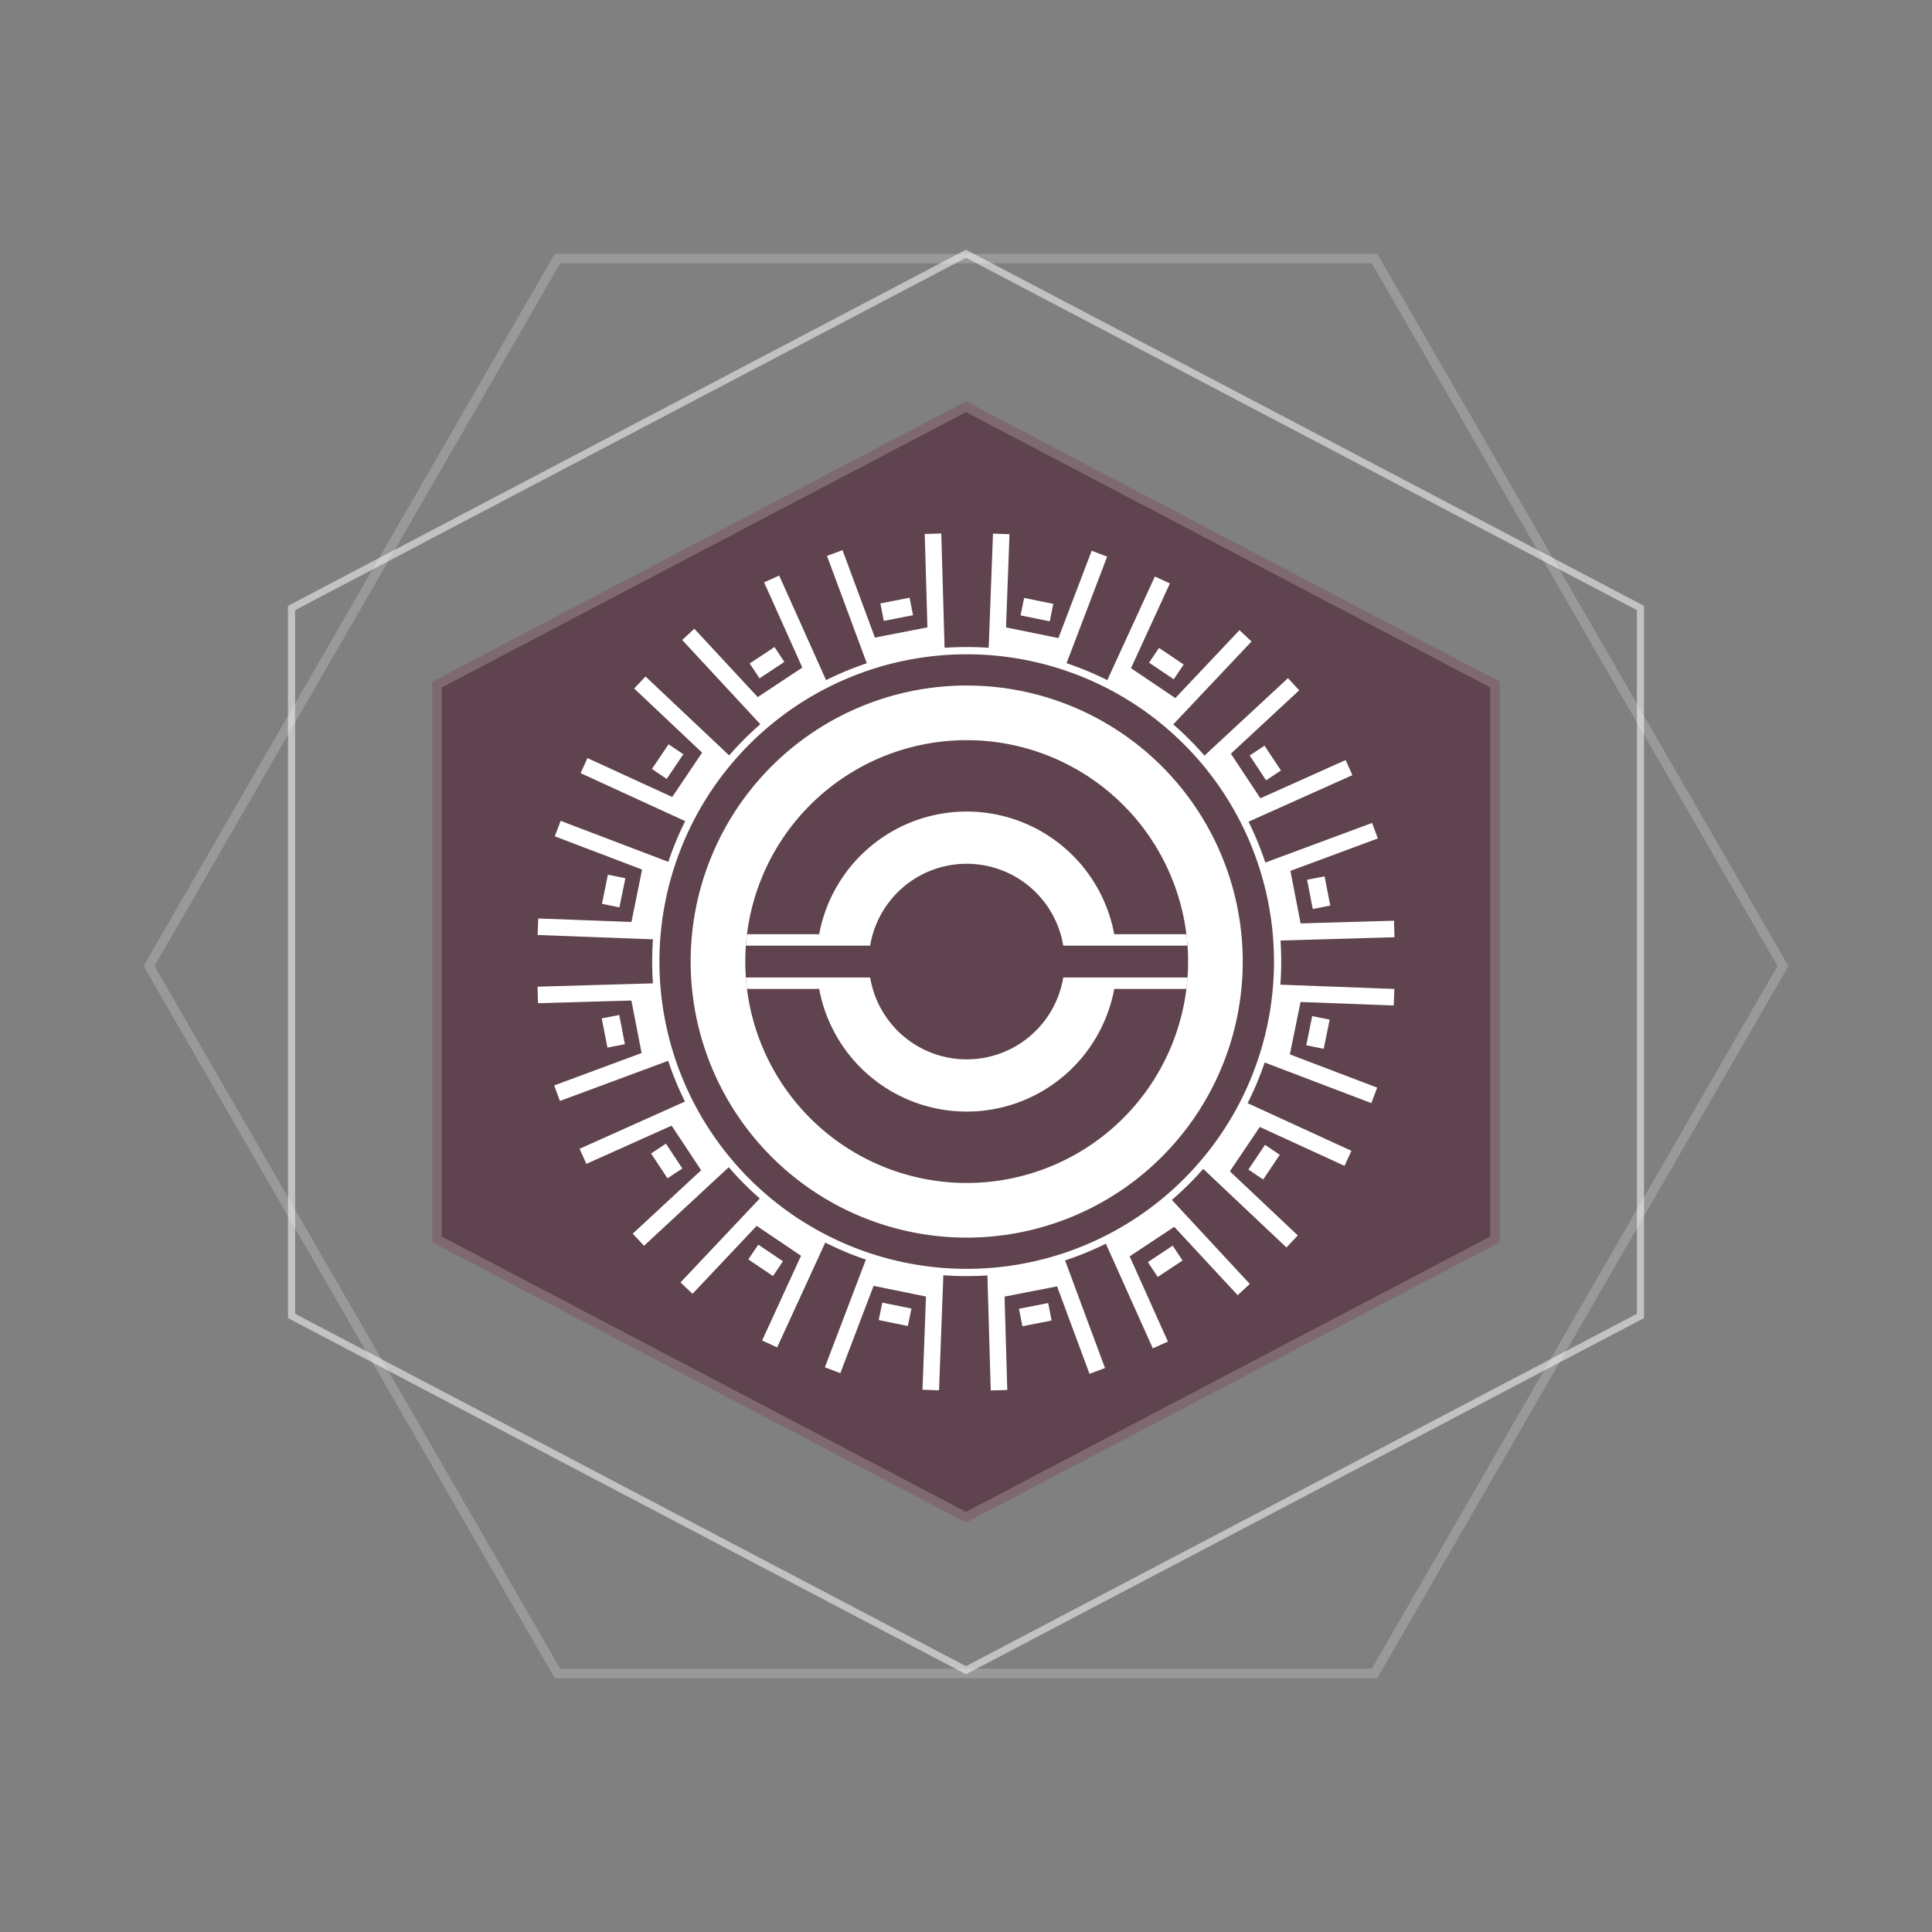 <svg xmlns="http://www.w3.org/2000/svg" viewBox="0 0 204.404 204.404">
  <rect x="0" y="0" width="204.404" height="204.404" fill="#808080" stroke="none"/>
  <title>bergusia</title>
  <g class="Layer_2" data-name="Layer 2">
    <g class="base2">
      <g class="polygon inner ani" style="opacity: 0.4">
        <path d="M102.202,27.269,173.184,64.552V138.999l-70.982,37.283L31.22,138.999V64.552l70.982-37.283m0-.847L30.47,64.099v75.353l71.732,37.677,71.732-37.677V64.099L102.202,26.422Z" style="fill: #fff"/>
      </g>
      <g class="polygon inner" style="opacity: 0.2">
        <path d="M145.13,27.849l42.928,74.353L145.13,176.555H59.274L16.347,102.202,59.274,27.849H145.13m.577-1H58.697L15.192,102.202,58.697,177.555h87.01l43.505-75.353L145.708,26.849Z" style="fill: #fff"/>
      </g>
      <g class="polygon" style="opacity: 0.2">
        <path d="M102.202,27.269,173.184,64.552V138.999l-70.982,37.283L31.22,138.999V64.552l70.982-37.283m0-.847L30.47,64.099v75.353l71.732,37.677,71.732-37.677V64.099L102.202,26.422Z" style="fill: #fff"/>
      </g>
      <polygon class="berry" points="158.658 131.429 158.658 72.123 102.202 42.47 45.747 72.123 45.747 131.429 102.202 161.081 158.658 131.429" style="fill: #573441;opacity: 0.8"/>
      <g class="berry-border" style="opacity: 0.2">
        <path d="M102.202,43.599,157.658,72.727v58.097l-55.456,29.128L46.747,130.824V72.727l55.456-29.128m0-1.13L45.747,72.123v59.306l56.456,29.653L158.658,131.429V72.123L102.202,42.47Z" style="fill: #fff"/>
      </g>
    </g>
    <g class="bergusia">
      <g>
        <rect x="69.594" y="121.254" width="1.885" height="3.149" transform="translate(-56.077 59.337) rotate(-33.5)" style="fill: #fff"/>
        <rect x="63.948" y="107.534" width="1.885" height="3.149" transform="translate(-19.629 14.389) rotate(-11.001)" style="fill: #fff"/>
        <rect x="138.571" y="92.869" width="1.885" height="3.149" transform="translate(-15.46 28.361) rotate(-11.002)" style="fill: #fff"/>
        <rect x="108.764" y="62.924" width="1.885" height="3.149" transform="translate(24.635 159.147) rotate(-78.502)" style="fill: #fff"/>
        <rect x="122.458" y="68.633" width="1.885" height="3.149" transform="translate(-3.807 133.256) rotate(-56.002)" style="fill: #fff"/>
        <rect x="132.925" y="79.149" width="1.885" height="3.149" transform="translate(-22.317 87.299) rotate(-33.501)" style="fill: #fff"/>
        <rect x="107.96" y="138.144" width="3.149" height="1.885" transform="translate(-24.53 23.459) rotate(-11.001)" style="fill: #fff"/>
        <rect x="137.905" y="108.337" width="3.149" height="1.885" transform="matrix(0.199, -0.98, 0.98, 0.199, 4.589, 224.177)" style="fill: #fff"/>
        <rect x="132.196" y="122.031" width="3.149" height="1.885" transform="matrix(0.559, -0.829, 0.829, 0.559, -42.983, 165.112)" style="fill: #fff"/>
        <rect x="121.681" y="132.498" width="3.149" height="1.885" transform="matrix(0.834, -0.552, 0.552, 0.834, -53.176, 90.193)" style="fill: #fff"/>
        <rect x="80.061" y="131.769" width="1.885" height="3.149" transform="translate(-74.84 125.939) rotate(-56.002)" style="fill: #fff"/>
        <rect x="93.755" y="137.479" width="1.885" height="3.149" transform="translate(-60.443 204.127) rotate(-78.5)" style="fill: #fff"/>
        <rect x="93.296" y="63.521" width="3.149" height="1.885" transform="translate(-10.557 19.285) rotate(-10.999)" style="fill: #fff"/>
        <rect x="63.351" y="93.329" width="3.149" height="1.885" transform="translate(-40.398 139.098) rotate(-78.5)" style="fill: #fff"/>
        <rect x="69.06" y="79.634" width="3.149" height="1.885" transform="translate(-35.665 94.077) rotate(-56)" style="fill: #fff"/>
        <path d="M99.936,68.537,99.586,56.442l-1.75.051.285,9.881-5.554,1.08-3.43-9.25-1.641.609,4.212,11.358a33.065,33.065,0,0,0-4.309,1.789L82.437,60.894l-1.597.716,4.045,9.019-4.718,3.123-6.709-7.233-1.284,1.191,8.267,8.912a33.484,33.484,0,0,0-3.296,3.299l-8.848-8.351-1.202,1.273,7.189,6.785L71.12,84.319l-8.966-4.115-.73,1.591L72.493,86.875a33.066,33.066,0,0,0-1.785,4.306l-11.389-4.337-.623,1.636,9.238,3.518-1.128,5.545-9.859-.371-.066,1.749,12.201.458q-.082,1.166-.082,2.353,0,1.163.079,2.306l-12.21.352.05,1.75L66.8,105.856l1.08,5.554-9.25,3.43.609,1.642,11.452-4.247a33.059,33.059,0,0,0,1.777,4.307l-11.147,4.999.716,1.597,9.019-4.045,3.123,4.718-7.233,6.709,1.191,1.284,8.962-8.312a33.492,33.492,0,0,0,3.285,3.303l-8.387,8.886,1.273,1.202,6.785-7.189,4.691,3.164-4.115,8.966,1.591.73,5.09-11.091a33.078,33.078,0,0,0,4.298,1.8l-4.339,11.396,1.636.623,3.518-9.238,5.544,1.128-.37,9.859,1.749.066.458-12.177q1.224.09,2.471.09,1.104,0,2.191-.071l.351,12.17,1.75-.051L106.283,137.178l5.554-1.08,3.43,9.25,1.641-.609-4.224-11.39a33.049,33.049,0,0,0,4.316-1.767l4.966,11.074,1.597-.716-4.045-9.019,4.718-3.123,6.709,7.233,1.284-1.191-8.244-8.888a33.482,33.482,0,0,0,3.314-3.284l8.807,8.313,1.202-1.273-7.188-6.785,3.164-4.691,8.966,4.115.73-1.591-10.984-5.041a33.055,33.055,0,0,0,1.805-4.305l11.283,4.296.623-1.636-9.238-3.518,1.128-5.544,9.859.371.066-1.749-12.059-.453q.088-1.21.088-2.444,0-1.122-.073-2.225l12.056-.348-.05-1.75-9.881.285L136.525,92.141,145.775,88.71l-.609-1.642-11.295,4.189a33.069,33.069,0,0,0-1.779-4.318l10.992-4.929-.716-1.597-9.019,4.045-3.123-4.718,7.233-6.709-1.191-1.284-8.839,8.198a33.498,33.498,0,0,0-3.297-3.306l8.277-8.769L131.135,66.668l-6.785,7.188-4.691-3.164,4.115-8.966-1.591-.73-5.031,10.962a33.067,33.067,0,0,0-4.312-1.79l4.294-11.276-1.636-.623-3.518,9.238-5.545-1.128.371-9.859-1.749-.066-.454,12.082q-1.153-.08-2.326-.08Q101.096,68.456,99.936,68.537Zm34.851,33.196A32.51,32.51,0,1,1,102.276,69.223,32.51,32.51,0,0,1,134.786,101.733Z" style="fill: #fff;fill-rule: evenodd"/>
        <rect x="79.575" y="69.168" width="3.149" height="1.885" transform="translate(-25.217 56.44) rotate(-33.502)" style="fill: #fff"/>
        <path d="M131.482,101.733a29.206,29.206,0,1,0-29.206,29.206A29.206,29.206,0,0,0,131.482,101.733Zm-5.782,0a23.424,23.424,0,1,0-23.424,23.424A23.424,23.424,0,0,0,125.7,101.733Z" style="fill: #fff;fill-rule: evenodd"/>
        <path d="M78.912,103.418q.043.608.117,1.208H86.668a15.875,15.875,0,0,0,31.217,0h7.638q.074-.599.117-1.208H112.49a10.352,10.352,0,0,1-20.426,0H78.912Z" style="fill: #fff;fill-rule: evenodd"/>
        <path d="M125.64,100.048q-.043-.608-.117-1.208h-7.638a15.875,15.875,0,0,0-31.217,0H79.03q-.074.599-.117,1.208H92.063a10.352,10.352,0,0,1,20.426,0h13.151Z" style="fill: #fff;fill-rule: evenodd"/>
      </g>
    </g>
  </g>
</svg>
